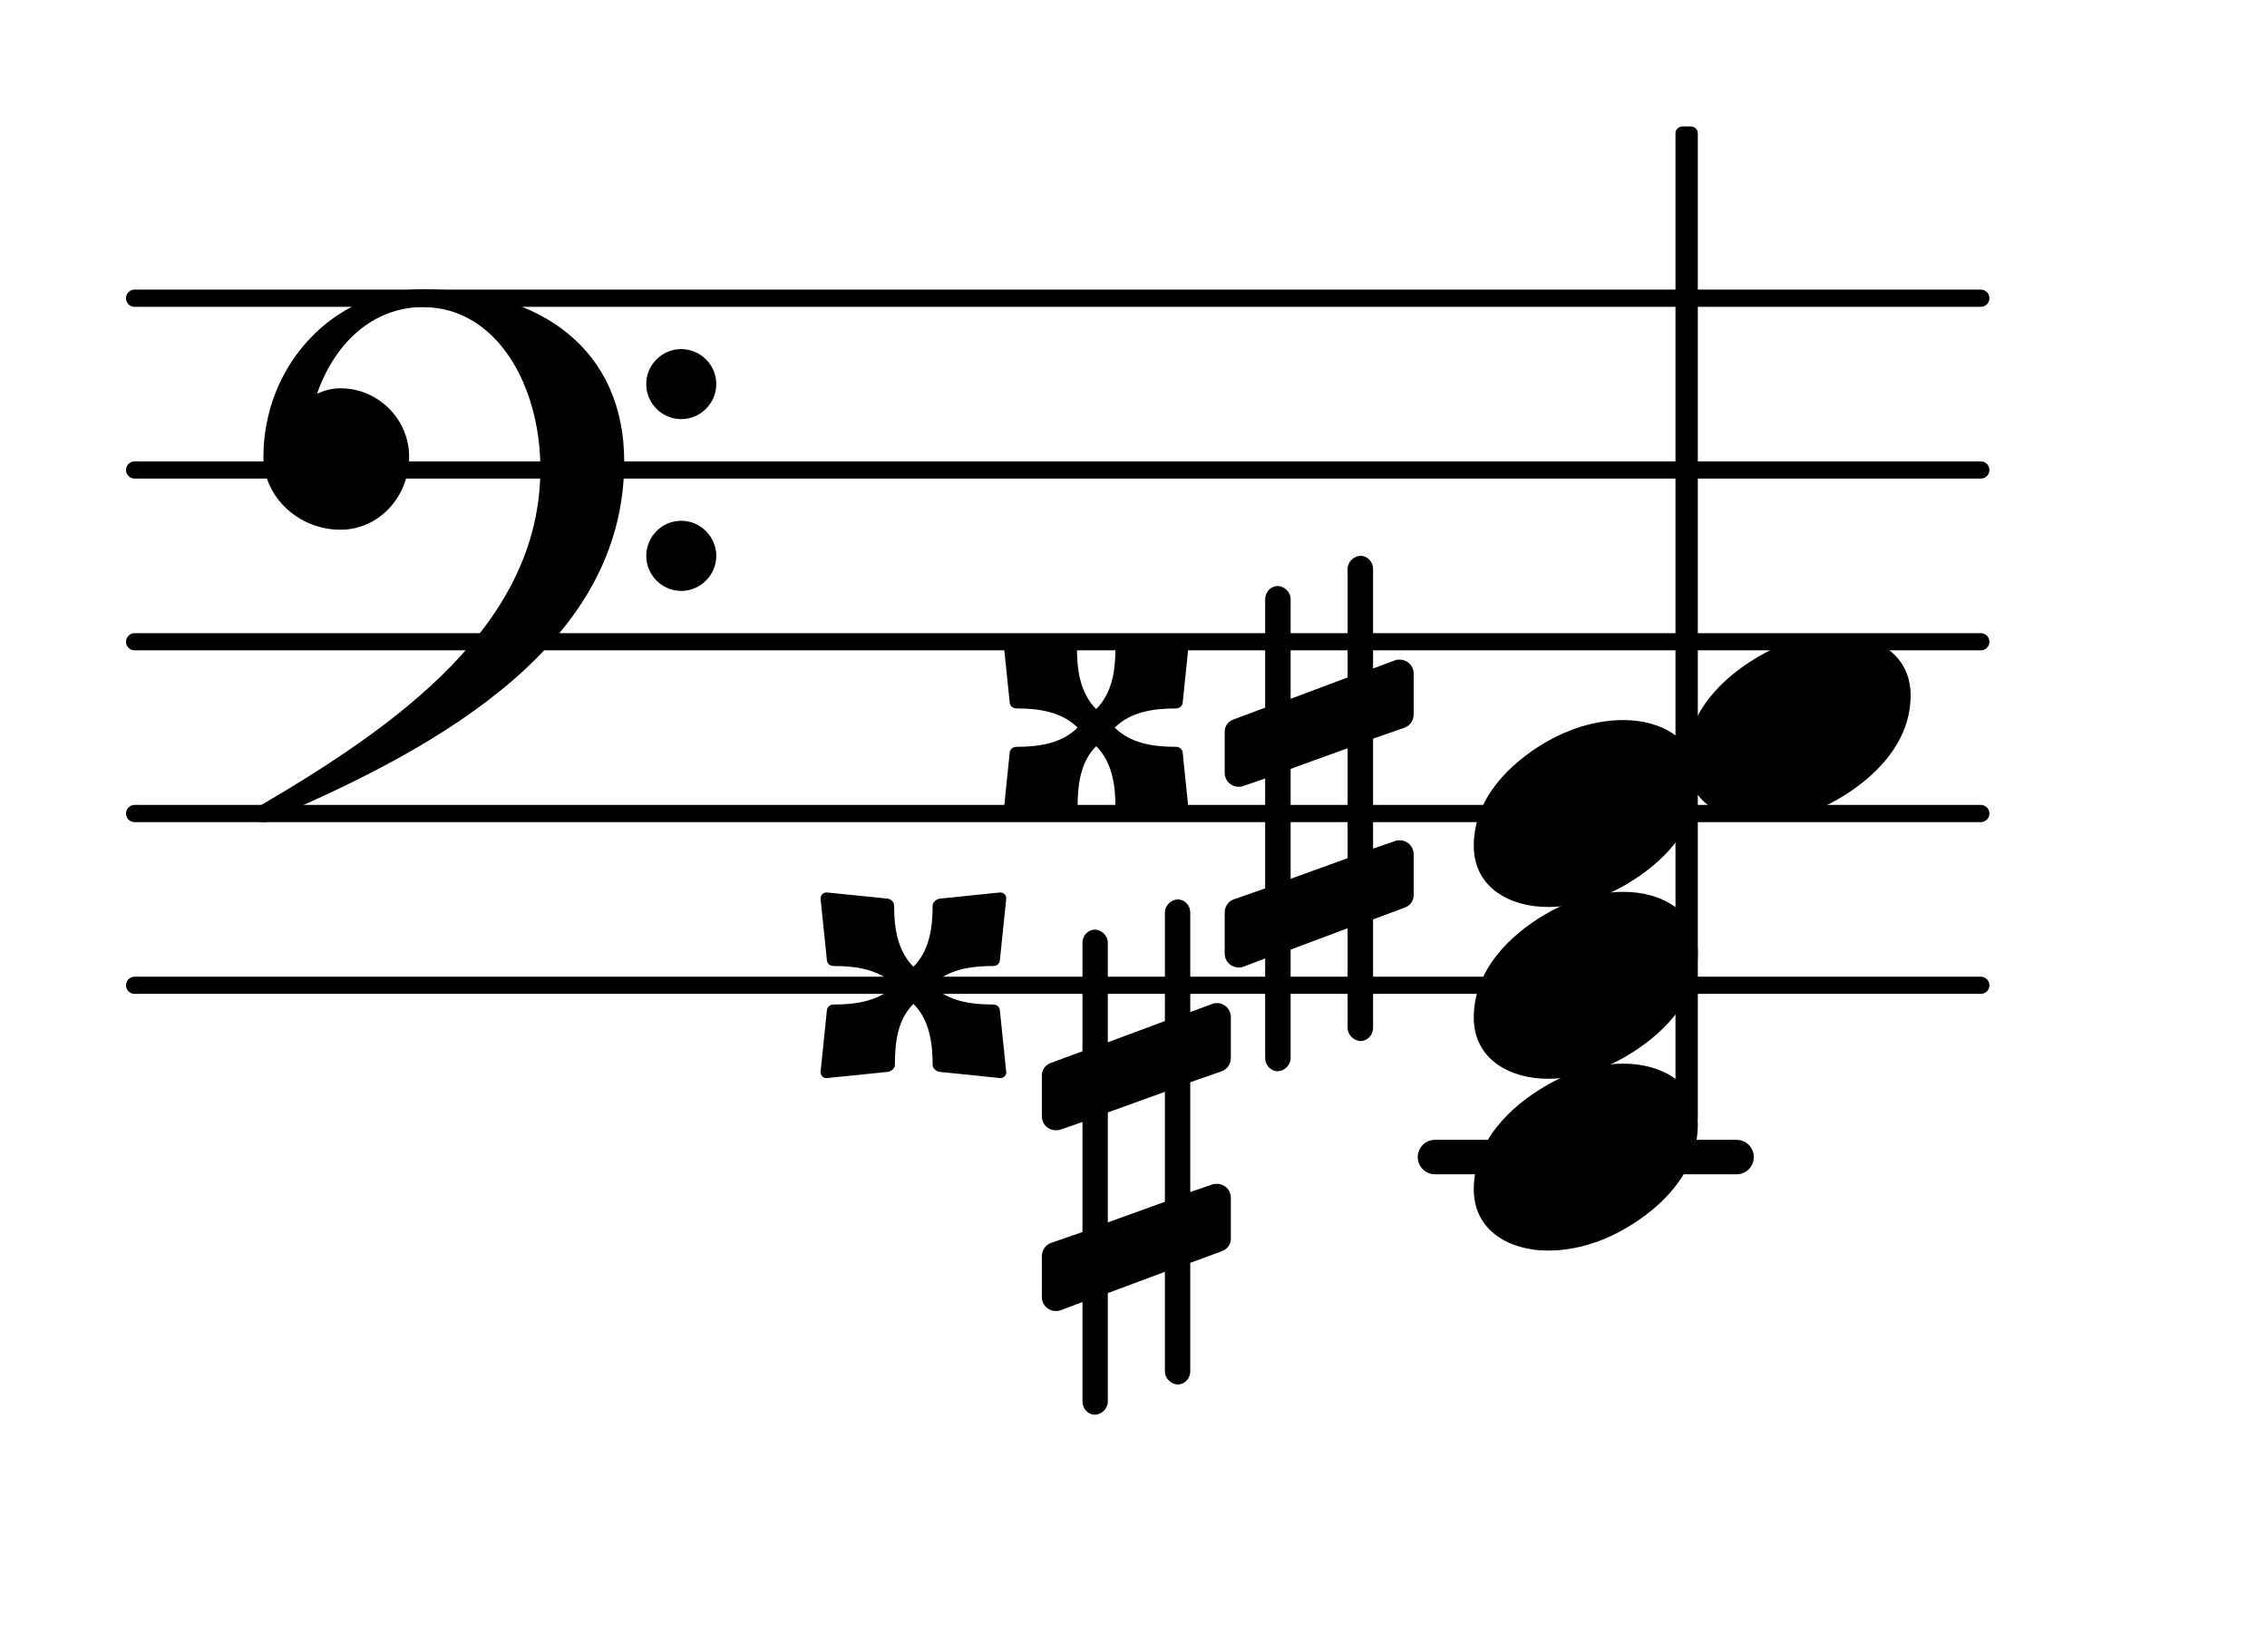 <?xml version="1.0" encoding="UTF-8"?>
<svg xmlns="http://www.w3.org/2000/svg" xmlns:xlink="http://www.w3.org/1999/xlink" width="82.055pt" height="59.813pt" viewBox="0 0 82.055 59.813" version="1.1">
<g id="surface1">
<path style="fill:none;stroke-width:0.1;stroke-linecap:round;stroke-linejoin:round;stroke:rgb(0%,0%,0%);stroke-opacity:1;stroke-miterlimit:4;" d="M 0.05 0 L 10.797 0 " transform="matrix(6.218,0,0,6.218,4.561,35.667)"/>
<path style="fill:none;stroke-width:0.1;stroke-linecap:round;stroke-linejoin:round;stroke:rgb(0%,0%,0%);stroke-opacity:1;stroke-miterlimit:4;" d="M 0.05 0 L 10.797 0 " transform="matrix(6.218,0,0,6.218,4.561,29.449)"/>
<path style="fill:none;stroke-width:0.1;stroke-linecap:round;stroke-linejoin:round;stroke:rgb(0%,0%,0%);stroke-opacity:1;stroke-miterlimit:4;" d="M 0.05 -0 L 10.797 -0 " transform="matrix(6.218,0,0,6.218,4.561,23.231)"/>
<path style="fill:none;stroke-width:0.1;stroke-linecap:round;stroke-linejoin:round;stroke:rgb(0%,0%,0%);stroke-opacity:1;stroke-miterlimit:4;" d="M 0.05 -0 L 10.797 -0 " transform="matrix(6.218,0,0,6.218,4.561,17.013)"/>
<path style="fill:none;stroke-width:0.1;stroke-linecap:round;stroke-linejoin:round;stroke:rgb(0%,0%,0%);stroke-opacity:1;stroke-miterlimit:4;" d="M 0.05 -0 L 10.797 -0 " transform="matrix(6.218,0,0,6.218,4.561,10.795)"/>
<path style=" stroke:none;fill-rule:nonzero;fill:rgb(0%,0%,0%);fill-opacity:1;" d="M 51.938 41.262 L 62.859 41.262 C 63.203 41.262 63.48 41.543 63.48 41.887 C 63.48 42.23 63.203 42.508 62.859 42.508 L 51.938 42.508 C 51.594 42.508 51.316 42.23 51.316 41.887 C 51.316 41.543 51.594 41.262 51.938 41.262 Z M 51.938 41.262 "/>
<path style=" stroke:none;fill-rule:nonzero;fill:rgb(0%,0%,0%);fill-opacity:1;" d="M 60.895 4.578 L 61.203 4.578 C 61.34 4.578 61.453 4.688 61.453 4.824 L 61.453 40.48 C 61.453 40.617 61.34 40.727 61.203 40.727 L 60.895 40.727 C 60.754 40.727 60.645 40.617 60.645 40.48 L 60.645 4.824 C 60.645 4.688 60.754 4.578 60.895 4.578 Z M 60.895 4.578 "/>
<path style=" stroke:none;fill-rule:nonzero;fill:rgb(0%,0%,0%);fill-opacity:1;" d="M 40.348 26.34 C 40.922 26.91 41.742 27.035 42.562 27.035 C 42.711 27.035 42.812 27.137 42.812 27.285 L 43.035 29.449 C 43.059 29.598 42.938 29.723 42.785 29.699 L 40.621 29.473 C 40.5 29.449 40.375 29.348 40.375 29.227 C 40.375 28.406 40.25 27.582 39.676 27.012 C 39.105 27.582 39.004 28.406 39.004 29.227 C 39.004 29.348 38.883 29.449 38.758 29.473 L 36.566 29.699 C 36.418 29.723 36.293 29.598 36.32 29.449 L 36.543 27.285 C 36.543 27.137 36.645 27.035 36.793 27.035 C 37.613 27.035 38.434 26.91 39.004 26.34 C 38.434 25.77 37.613 25.645 36.793 25.645 C 36.645 25.645 36.543 25.543 36.543 25.395 L 36.32 23.23 C 36.293 23.082 36.418 22.957 36.566 22.98 L 38.758 23.207 C 38.883 23.23 38.98 23.332 38.98 23.453 C 38.98 24.277 39.105 25.098 39.676 25.668 C 40.25 25.098 40.375 24.277 40.375 23.453 C 40.375 23.332 40.5 23.23 40.621 23.207 L 42.785 22.98 C 42.938 22.957 43.059 23.082 43.035 23.23 L 42.812 25.395 C 42.812 25.543 42.711 25.645 42.562 25.645 C 41.742 25.645 40.922 25.77 40.348 26.34 Z M 40.348 26.34 "/>
<path style=" stroke:none;fill-rule:nonzero;fill:rgb(0%,0%,0%);fill-opacity:1;" d="M 49.699 37.211 C 49.699 37.457 49.5 37.684 49.25 37.684 C 49.004 37.684 48.777 37.457 48.777 37.211 L 48.777 33.602 L 46.715 34.375 L 46.715 38.305 C 46.715 38.551 46.492 38.777 46.242 38.777 C 45.992 38.777 45.793 38.551 45.793 38.305 L 45.793 34.695 L 45 34.996 C 44.949 35.02 44.875 35.02 44.824 35.02 C 44.551 35.02 44.328 34.797 44.328 34.523 L 44.328 33.031 C 44.328 32.832 44.449 32.633 44.648 32.559 L 45.793 32.16 L 45.793 28.18 L 45 28.453 C 44.949 28.48 44.875 28.48 44.824 28.48 C 44.551 28.48 44.328 28.254 44.328 27.98 L 44.328 26.488 C 44.328 26.289 44.449 26.117 44.648 26.043 L 45.793 25.617 L 45.793 21.688 C 45.793 21.441 45.992 21.215 46.242 21.215 C 46.492 21.215 46.715 21.441 46.715 21.688 L 46.715 25.297 L 48.777 24.523 L 48.777 20.594 C 48.777 20.344 49.004 20.121 49.25 20.121 C 49.5 20.121 49.699 20.344 49.699 20.594 L 49.699 24.199 L 50.496 23.902 C 50.543 23.879 50.621 23.879 50.668 23.879 C 50.941 23.879 51.168 24.102 51.168 24.375 L 51.168 25.867 C 51.168 26.066 51.043 26.266 50.844 26.34 L 49.699 26.738 L 49.699 30.719 L 50.496 30.445 C 50.543 30.418 50.621 30.418 50.668 30.418 C 50.941 30.418 51.168 30.645 51.168 30.918 L 51.168 32.41 C 51.168 32.609 51.043 32.781 50.844 32.855 L 49.699 33.281 Z M 46.715 27.832 L 46.715 31.812 L 48.777 31.066 L 48.777 27.086 Z M 46.715 27.832 "/>
<path style=" stroke:none;fill-rule:nonzero;fill:rgb(0%,0%,0%);fill-opacity:1;" d="M 33.734 35.668 C 34.305 36.238 35.125 36.363 35.945 36.363 C 36.098 36.363 36.195 36.465 36.195 36.613 L 36.418 38.777 C 36.445 38.926 36.32 39.051 36.172 39.023 L 34.008 38.801 C 33.883 38.777 33.758 38.676 33.758 38.551 C 33.758 37.73 33.633 36.91 33.062 36.34 C 32.488 36.91 32.391 37.73 32.391 38.551 C 32.391 38.676 32.266 38.777 32.141 38.801 L 29.953 39.023 C 29.805 39.051 29.68 38.926 29.703 38.777 L 29.926 36.613 C 29.926 36.465 30.027 36.363 30.176 36.363 C 30.996 36.363 31.816 36.238 32.391 35.668 C 31.816 35.094 30.996 34.969 30.176 34.969 C 30.027 34.969 29.926 34.871 29.926 34.723 L 29.703 32.559 C 29.68 32.41 29.805 32.285 29.953 32.309 L 32.141 32.531 C 32.266 32.559 32.363 32.656 32.363 32.781 C 32.363 33.602 32.488 34.422 33.062 34.996 C 33.633 34.422 33.758 33.602 33.758 32.781 C 33.758 32.656 33.883 32.559 34.008 32.531 L 36.172 32.309 C 36.32 32.285 36.445 32.41 36.418 32.559 L 36.195 34.723 C 36.195 34.871 36.098 34.969 35.945 34.969 C 35.125 34.969 34.305 35.094 33.734 35.668 Z M 33.734 35.668 "/>
<path style=" stroke:none;fill-rule:nonzero;fill:rgb(0%,0%,0%);fill-opacity:1;" d="M 43.082 49.645 C 43.082 49.895 42.883 50.117 42.637 50.117 C 42.387 50.117 42.164 49.895 42.164 49.645 L 42.164 46.039 L 40.098 46.809 L 40.098 50.738 C 40.098 50.988 39.875 51.211 39.625 51.211 C 39.379 51.211 39.18 50.988 39.18 50.738 L 39.18 47.133 L 38.383 47.434 C 38.332 47.457 38.258 47.457 38.207 47.457 C 37.934 47.457 37.711 47.234 37.711 46.961 L 37.711 45.469 C 37.711 45.27 37.836 45.07 38.035 44.996 L 39.18 44.598 L 39.18 40.617 L 38.383 40.891 C 38.332 40.914 38.258 40.914 38.207 40.914 C 37.934 40.914 37.711 40.691 37.711 40.418 L 37.711 38.926 C 37.711 38.727 37.836 38.551 38.035 38.477 L 39.18 38.055 L 39.18 34.125 C 39.18 33.875 39.379 33.652 39.625 33.652 C 39.875 33.652 40.098 33.875 40.098 34.125 L 40.098 37.73 L 42.164 36.961 L 42.164 33.031 C 42.164 32.781 42.387 32.559 42.637 32.559 C 42.883 32.559 43.082 32.781 43.082 33.031 L 43.082 36.637 L 43.879 36.34 C 43.93 36.312 44.004 36.312 44.055 36.312 C 44.328 36.312 44.551 36.539 44.551 36.812 L 44.551 38.305 C 44.551 38.504 44.426 38.703 44.227 38.777 L 43.082 39.176 L 43.082 43.152 L 43.879 42.879 C 43.93 42.855 44.004 42.855 44.055 42.855 C 44.328 42.855 44.551 43.078 44.551 43.352 L 44.551 44.844 C 44.551 45.043 44.426 45.219 44.227 45.293 L 43.082 45.715 Z M 40.098 40.27 L 40.098 44.25 L 42.164 43.504 L 42.164 39.523 Z M 40.098 40.27 "/>
<path style=" stroke:none;fill-rule:nonzero;fill:rgb(0%,0%,0%);fill-opacity:1;" d="M 23.391 20.121 C 23.391 19.426 23.961 18.852 24.656 18.852 C 25.355 18.852 25.926 19.426 25.926 20.121 C 25.926 20.816 25.355 21.391 24.656 21.391 C 23.961 21.391 23.391 20.816 23.391 20.121 Z M 23.391 13.902 C 23.391 13.207 23.961 12.637 24.656 12.637 C 25.355 12.637 25.926 13.207 25.926 13.902 C 25.926 14.602 25.355 15.172 24.656 15.172 C 23.961 15.172 23.391 14.602 23.391 13.902 Z M 15.305 10.473 C 19.586 10.473 22.594 12.66 22.594 16.715 C 22.594 23.254 16.051 27.012 9.758 29.672 C 9.684 29.746 9.609 29.773 9.535 29.773 C 9.363 29.773 9.211 29.625 9.211 29.449 C 9.211 29.375 9.238 29.301 9.312 29.227 C 14.336 26.289 19.559 22.633 19.559 16.965 C 19.559 13.977 17.992 11.117 15.305 11.117 C 13.465 11.117 12.098 12.461 11.477 14.25 C 11.75 14.129 12.023 14.055 12.32 14.055 C 13.688 14.055 14.809 15.172 14.809 16.539 C 14.809 17.984 13.715 19.176 12.32 19.176 C 10.828 19.176 9.535 18.008 9.535 16.539 C 9.535 13.23 12.074 10.473 15.305 10.473 Z M 15.305 10.473 "/>
<path style=" stroke:none;fill-rule:nonzero;fill:rgb(0%,0%,0%);fill-opacity:1;" d="M 66.473 22.957 C 67.84 22.957 69.156 23.652 69.156 25.172 C 69.156 26.938 67.789 28.18 66.621 28.875 C 65.75 29.398 64.754 29.723 63.734 29.723 C 62.367 29.723 61.047 29.027 61.047 27.508 C 61.047 25.742 62.418 24.5 63.586 23.805 C 64.457 23.281 65.449 22.957 66.473 22.957 Z M 66.473 22.957 "/>
<path style=" stroke:none;fill-rule:nonzero;fill:rgb(0%,0%,0%);fill-opacity:1;" d="M 58.766 26.066 C 60.133 26.066 61.453 26.762 61.453 28.281 C 61.453 30.047 60.082 31.289 58.914 31.984 C 58.043 32.508 57.051 32.832 56.027 32.832 C 54.66 32.832 53.344 32.137 53.344 30.617 C 53.344 28.852 54.711 27.609 55.879 26.91 C 56.75 26.391 57.746 26.066 58.766 26.066 Z M 58.766 26.066 "/>
<path style=" stroke:none;fill-rule:nonzero;fill:rgb(0%,0%,0%);fill-opacity:1;" d="M 58.766 32.285 C 60.133 32.285 61.453 32.98 61.453 34.5 C 61.453 36.266 60.082 37.508 58.914 38.203 C 58.043 38.727 57.051 39.051 56.027 39.051 C 54.66 39.051 53.344 38.352 53.344 36.836 C 53.344 35.07 54.711 33.828 55.879 33.129 C 56.75 32.609 57.746 32.285 58.766 32.285 Z M 58.766 32.285 "/>
<path style=" stroke:none;fill-rule:nonzero;fill:rgb(0%,0%,0%);fill-opacity:1;" d="M 58.766 38.504 C 60.133 38.504 61.453 39.199 61.453 40.715 C 61.453 42.48 60.082 43.727 58.914 44.422 C 58.043 44.945 57.051 45.27 56.027 45.27 C 54.66 45.27 53.344 44.57 53.344 43.055 C 53.344 41.289 54.711 40.043 55.879 39.348 C 56.75 38.824 57.746 38.504 58.766 38.504 Z M 58.766 38.504 "/>
</g>
</svg>
